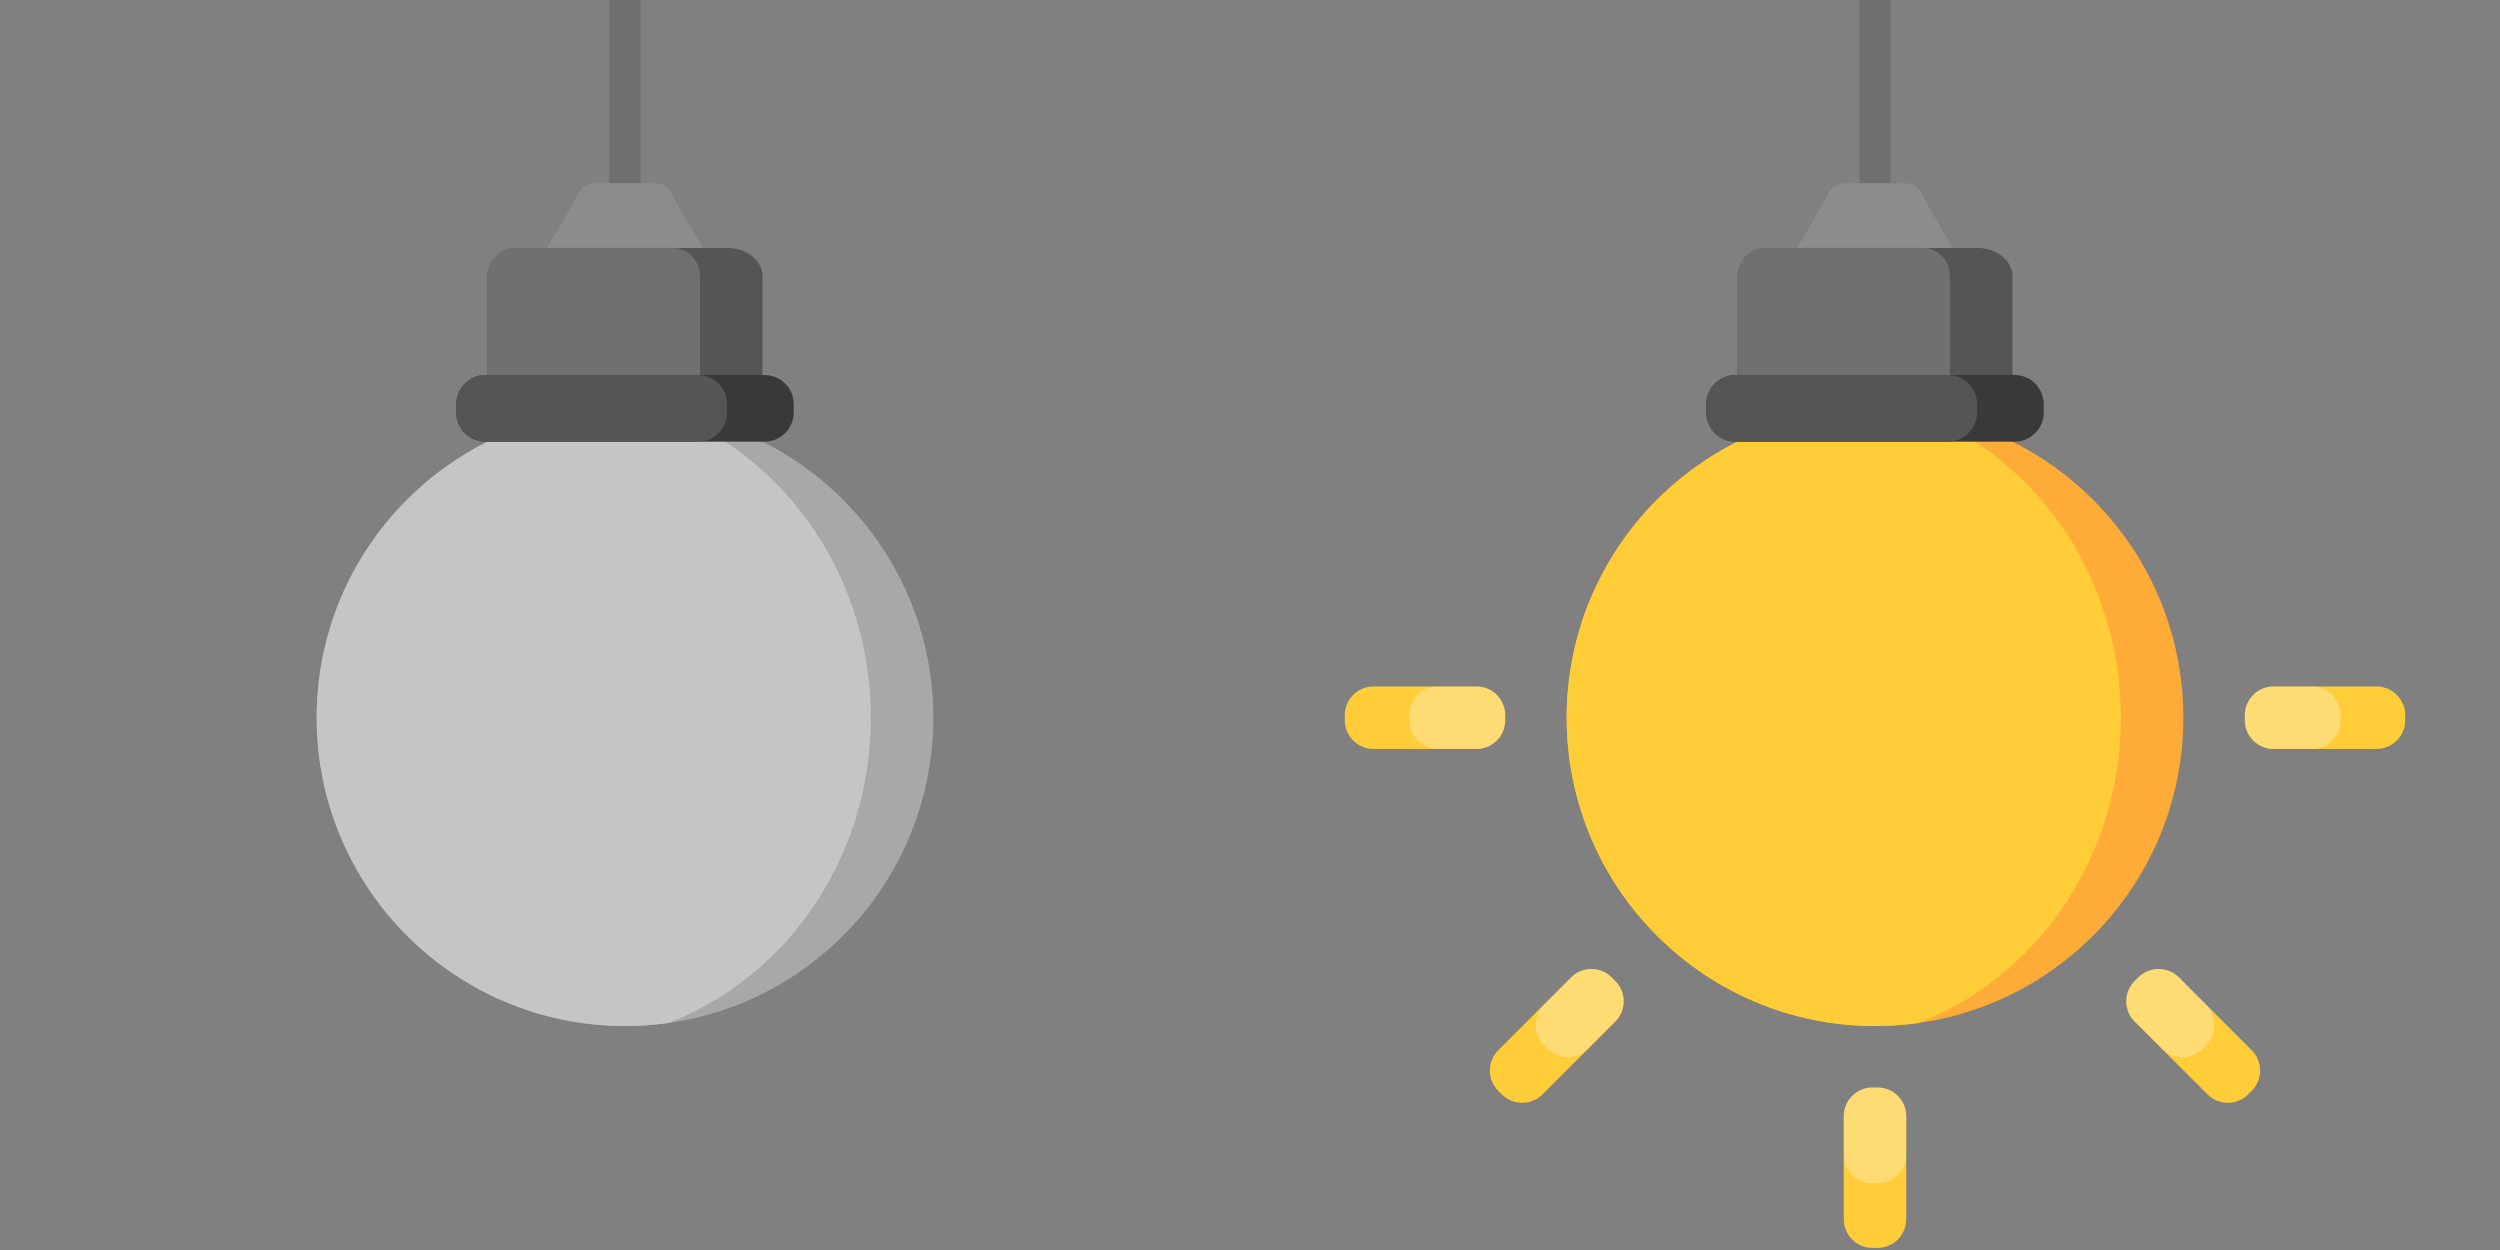 <?xml version="1.0" encoding="UTF-8" standalone="no"?><!DOCTYPE svg PUBLIC "-//W3C//DTD SVG 1.1//EN" "http://www.w3.org/Graphics/SVG/1.1/DTD/svg11.dtd"><svg width="100%" height="100%" viewBox="0 0 900 450" version="1.1" xmlns="http://www.w3.org/2000/svg" xmlns:xlink="http://www.w3.org/1999/xlink" xml:space="preserve" xmlns:serif="http://www.serif.com/" style="fill-rule:evenodd;clip-rule:evenodd;stroke-linejoin:round;stroke-miterlimit:2;"><rect x="0" y="0" width="900" height="450" fill="#808080" stroke="none"/><g><g><g><path d="M818.475,247.125c-5.712,0 -10.35,4.638 -10.35,10.35l0,1.8c0,5.712 4.638,10.35 10.35,10.35l37.05,0c5.712,0 10.35,-4.638 10.35,-10.35l0,-1.8c0,-5.712 -4.638,-10.35 -10.35,-10.35l-37.05,0Z" style="fill:#ffcd37;"/><path d="M818.475,247.125c-5.712,0 -10.35,4.638 -10.35,10.35l0,1.8c0,5.712 4.638,10.35 10.35,10.35l13.8,0c5.712,0 10.35,-4.638 10.35,-10.35l0,-1.8c0,-5.712 -4.638,-10.35 -10.35,-10.35l-13.8,0Z" style="fill:#fff;fill-opacity:0.3;"/></g><g><path d="M784.407,351.872c-4.039,-4.039 -10.598,-4.039 -14.637,0l-1.273,1.273c-4.039,4.039 -4.039,10.598 0,14.637l26.199,26.198c4.039,4.04 10.597,4.04 14.637,0l1.272,-1.272c4.04,-4.04 4.04,-10.598 0,-14.637l-26.198,-26.199Z" style="fill:#ffcd37;"/><path d="M784.407,351.872c-4.039,-4.039 -10.598,-4.039 -14.637,0l-1.273,1.273c-4.039,4.039 -4.039,10.598 0,14.637l9.758,9.758c4.039,4.039 10.598,4.039 14.637,0l1.273,-1.273c4.039,-4.039 4.039,-10.598 0,-14.637l-9.758,-9.758Z" style="fill:#fff;fill-opacity:0.3;"/></g><g><path d="M686.25,401.85c0,-5.712 -4.638,-10.35 -10.35,-10.35l-1.8,0c-5.712,0 -10.35,4.638 -10.35,10.35l0,37.05c0,5.712 4.638,10.35 10.35,10.35l1.8,0c5.712,0 10.35,-4.638 10.35,-10.35l0,-37.05Z" style="fill:#ffcd37;"/><path d="M686.25,401.85c0,-5.712 -4.638,-10.35 -10.35,-10.35l-1.8,0c-5.712,0 -10.35,4.638 -10.35,10.35l0,13.8c0,5.712 4.638,10.35 10.35,10.35l1.8,0c5.712,0 10.35,-4.638 10.35,-10.35l0,-13.8Z" style="fill:#fff;fill-opacity:0.3;"/></g><g><path d="M581.503,367.782c4.039,-4.039 4.039,-10.598 0,-14.637l-1.273,-1.273c-4.039,-4.039 -10.598,-4.039 -14.637,0l-26.198,26.199c-4.04,4.039 -4.04,10.597 0,14.637l1.272,1.272c4.04,4.04 10.598,4.04 14.637,0l26.199,-26.198Z" style="fill:#ffcd37;"/><path d="M581.503,367.782c4.039,-4.039 4.039,-10.598 0,-14.637l-1.273,-1.273c-4.039,-4.039 -10.598,-4.039 -14.637,0l-9.758,9.758c-4.039,4.039 -4.039,10.598 0,14.637l1.273,1.273c4.039,4.039 10.598,4.039 14.637,0l9.758,-9.758Z" style="fill:#fff;fill-opacity:0.3;"/></g><g><path d="M531.525,269.625c5.712,0 10.35,-4.638 10.35,-10.35l0,-1.8c0,-5.712 -4.638,-10.35 -10.35,-10.35l-37.05,0c-5.712,0 -10.35,4.638 -10.35,10.35l0,1.8c0,5.712 4.638,10.35 10.35,10.35l37.05,0Z" style="fill:#ffcd37;"/><path d="M531.525,269.625c5.712,0 10.35,-4.638 10.35,-10.35l0,-1.8c0,-5.712 -4.638,-10.35 -10.35,-10.35l-13.8,0c-5.712,0 -10.35,4.638 -10.35,10.35l0,1.8c0,5.712 4.638,10.35 10.35,10.35l13.8,0Z" style="fill:#fff;fill-opacity:0.3;"/></g></g><g><circle cx="675" cy="258.375" r="111" style="fill:#ffab37;"/><path d="M690.618,368.282c-5.106,0.721 -10.319,1.093 -15.618,1.093c-61.263,0 -111,-49.737 -111,-111c0,-61.263 49.737,-111 111,-111c5.299,0 10.512,0.372 15.618,1.093c42.513,16.408 72.882,59.449 72.882,109.907c0,50.458 -30.369,93.499 -72.882,109.907Z" style="fill:#ffcd37;"/><rect x="669.375" y="0" width="11.25" height="66" style="fill:#707070;"/><path d="M645,92.25c0,0 9.049,-14.293 13.09,-22.413c1.182,-2.375 3.359,-3.837 5.713,-3.837l22.394,0c2.354,0 4.531,1.462 5.713,3.837c4.041,8.12 13.09,22.413 13.09,22.413l-60,0Z" style="fill:#8c8c8c;"/><path d="M724.5,135.75l0,-36.27c0,-5.646 -5.693,-10.23 -12.705,-10.23l-73.59,0c-7.012,0 -12.705,4.584 -12.705,10.23l0,36.27l99,0Z" style="fill:#555;"/><path d="M702,135.75l0,-36.27c0,-5.646 -4.399,-10.23 -9.817,-10.23l-56.866,0c-5.418,0 -9.817,4.584 -9.817,10.23l0,36.27l76.5,0Z" style="fill:#707070;"/><path d="M735.75,145.533c0,-5.813 -4.72,-10.533 -10.533,-10.533l-100.434,-0c-5.813,-0 -10.533,4.72 -10.533,10.533l0,2.934c0,5.813 4.72,10.533 10.533,10.533l100.434,-0c5.813,-0 10.533,-4.72 10.533,-10.533l0,-2.934Z" style="fill:#393939;"/><path d="M711.75,145.533c0,-5.813 -4.72,-10.533 -10.533,-10.533l-76.434,-0c-5.813,-0 -10.533,4.72 -10.533,10.533l0,2.934c0,5.813 4.72,10.533 10.533,10.533l76.434,-0c5.813,-0 10.533,-4.72 10.533,-10.533l0,-2.934Z" style="fill:#555;"/></g></g><g><circle cx="225" cy="258.375" r="111" style="fill:#a8a8a8;"/><path d="M240.618,368.282c-5.106,0.721 -10.319,1.093 -15.618,1.093c-61.263,0 -111,-49.737 -111,-111c0,-61.263 49.737,-111 111,-111c5.299,0 10.512,0.372 15.618,1.093c42.513,16.408 72.882,59.449 72.882,109.907c0,50.458 -30.369,93.499 -72.882,109.907Z" style="fill:#c5c5c5;"/><rect x="219.375" y="0" width="11.25" height="66" style="fill:#707070;"/><path d="M195,92.25c0,0 9.049,-14.293 13.09,-22.413c1.182,-2.375 3.359,-3.837 5.713,-3.837l22.394,0c2.354,0 4.531,1.462 5.713,3.837c4.041,8.12 13.09,22.413 13.09,22.413l-60,0Z" style="fill:#8c8c8c;"/><path d="M274.5,135.75l0,-36.27c0,-5.646 -5.693,-10.23 -12.705,-10.23l-73.59,0c-7.012,0 -12.705,4.584 -12.705,10.23l0,36.27l99,0Z" style="fill:#555;"/><path d="M252,135.75l0,-36.27c0,-5.646 -4.399,-10.23 -9.817,-10.23l-56.866,0c-5.418,0 -9.817,4.584 -9.817,10.23l0,36.27l76.5,0Z" style="fill:#707070;"/><path d="M285.75,145.533c0,-5.813 -4.72,-10.533 -10.533,-10.533l-100.434,-0c-5.813,-0 -10.533,4.72 -10.533,10.533l0,2.934c0,5.813 4.72,10.533 10.533,10.533l100.434,-0c5.813,-0 10.533,-4.72 10.533,-10.533l0,-2.934Z" style="fill:#393939;"/><path d="M261.75,145.533c0,-5.813 -4.72,-10.533 -10.533,-10.533l-76.434,-0c-5.813,-0 -10.533,4.72 -10.533,10.533l0,2.934c0,5.813 4.72,10.533 10.533,10.533l76.434,-0c5.813,-0 10.533,-4.72 10.533,-10.533l0,-2.934Z" style="fill:#555;"/></g></svg>